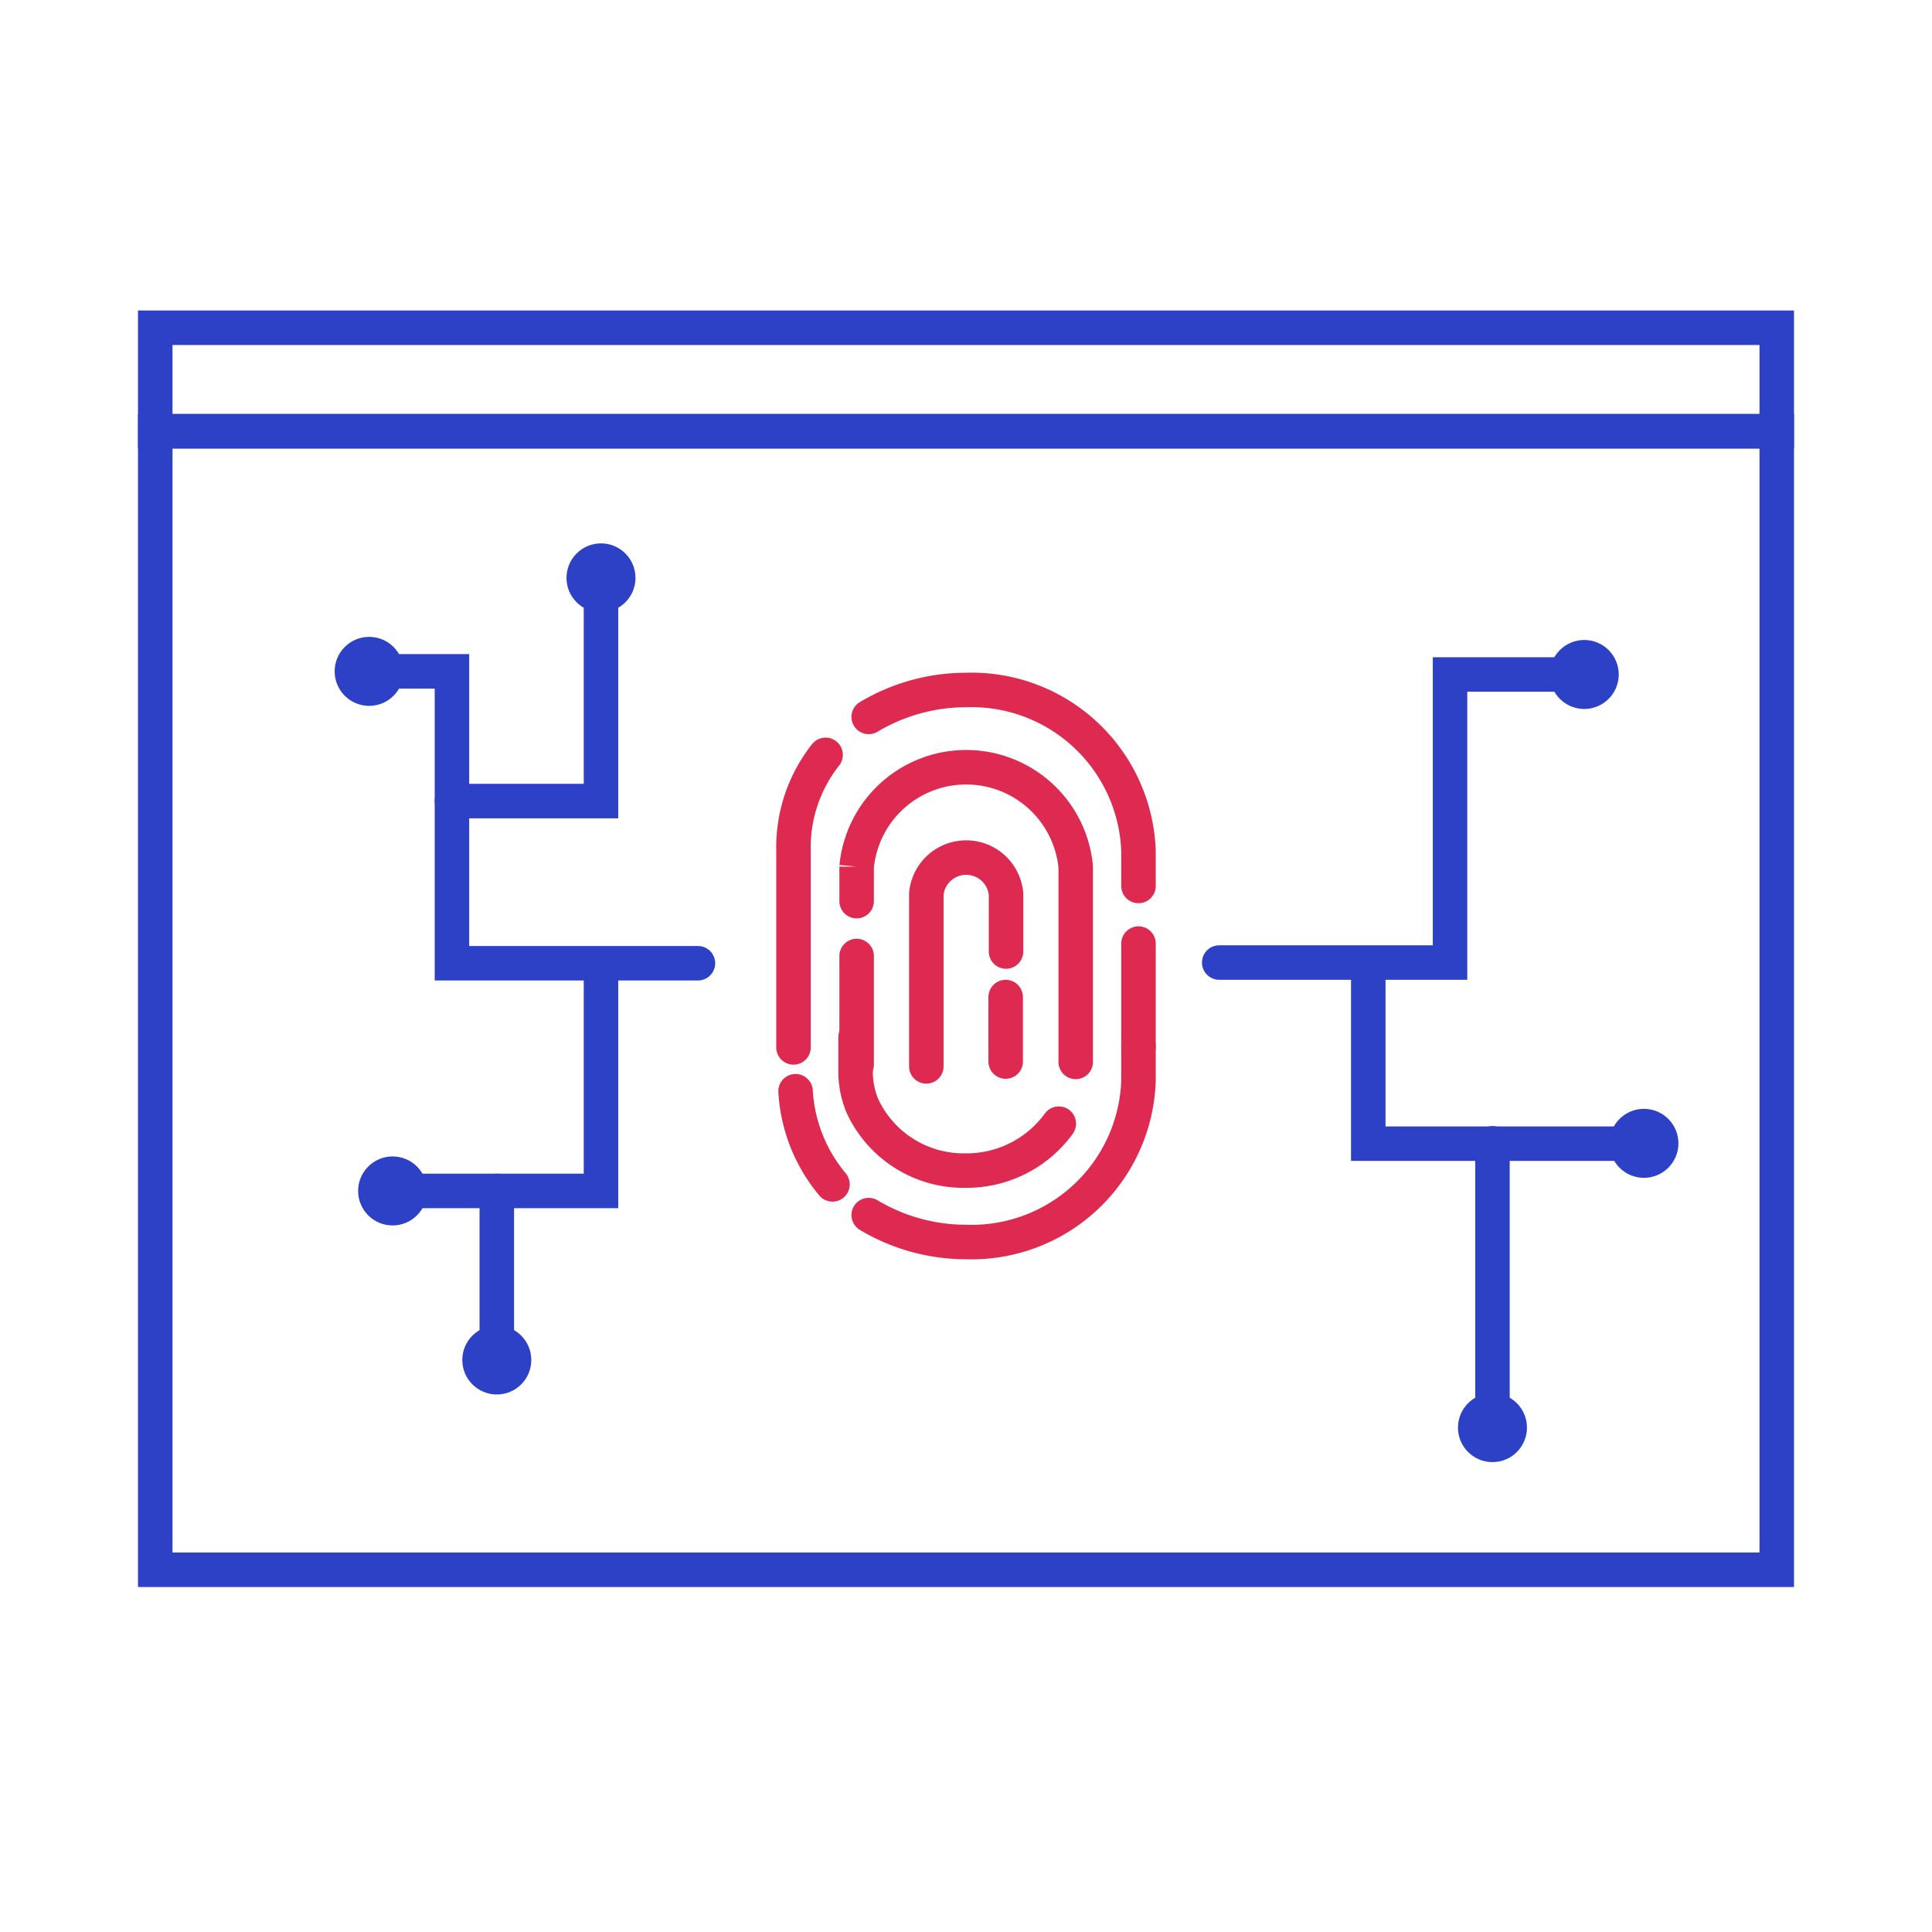 <svg id="icons" xmlns="http://www.w3.org/2000/svg" viewBox="0 0 56 56"><defs><style>.cls-1{fill:#2c41c6;}.cls-2,.cls-3{fill:none;stroke-linecap:round;stroke-miterlimit:10;}.cls-2{stroke:#de2a50;}.cls-3{stroke:#2c41c6;}</style></defs><title>privacy-policy-3</title><path class="cls-1" d="M51,13V45H5V13H51m1-1H4V46H52V12Z"/><path class="cls-1" d="M51,10v2H5V10H51m1-1H4v4H52V9Z"/><path class="cls-2" d="M25.18,20.78A5.5,5.5,0,0,1,28,20a4.84,4.84,0,0,1,5,4.68v1"/><path class="cls-2" d="M33,30.32v1A4.84,4.84,0,0,1,28,36a5.5,5.5,0,0,1-2.82-.78"/><path class="cls-2" d="M23,30.36V24.68a4.33,4.33,0,0,1,.93-2.8"/><path class="cls-2" d="M24.13,34.33a4.62,4.62,0,0,1-1.07-2.7"/><path class="cls-2" d="M24.83,26.12v-1a3.19,3.19,0,0,1,6.35,0v5.66"/><path class="cls-2" d="M30.69,32.57A3.3,3.3,0,0,1,28,33.93a3.23,3.23,0,0,1-3-1.87,2.54,2.54,0,0,1-.2-1v-1"/><path class="cls-2" d="M26.85,30.91v-5a1.16,1.16,0,0,1,2.31,0v1.67"/><line class="cls-2" x1="33" y1="27.35" x2="33" y2="30.36"/><line class="cls-2" x1="24.83" y1="30.86" x2="24.83" y2="27.71"/><line class="cls-2" x1="29.15" y1="28.9" x2="29.15" y2="30.77"/><polyline class="cls-3" points="35.34 27.9 42.03 27.9 42.03 19.55 45.92 19.55"/><polyline class="cls-3" points="39.66 28.19 39.66 33.15 47.22 33.15"/><polyline class="cls-3" points="20.23 27.92 13.1 27.92 13.1 19.46 10.91 19.46"/><polyline class="cls-3" points="17.42 28.42 17.42 34.52 11.38 34.52"/><polyline class="cls-3" points="13.1 23.22 17.42 23.22 17.42 16.75"/><line class="cls-3" x1="14.4" y1="34.52" x2="14.4" y2="39.42"/><line class="cls-3" x1="43.26" y1="33.14" x2="43.26" y2="41.14"/><circle class="cls-1" cx="45.92" cy="19.55" r="1"/><circle class="cls-1" cx="47.65" cy="33.14" r="1"/><circle class="cls-1" cx="43.26" cy="41.38" r="1"/><circle class="cls-1" cx="14.4" cy="39.42" r="1"/><circle class="cls-1" cx="11.38" cy="34.52" r="1"/><circle class="cls-1" cx="10.7" cy="19.46" r="1"/><circle class="cls-1" cx="17.42" cy="16.75" r="1"/></svg>